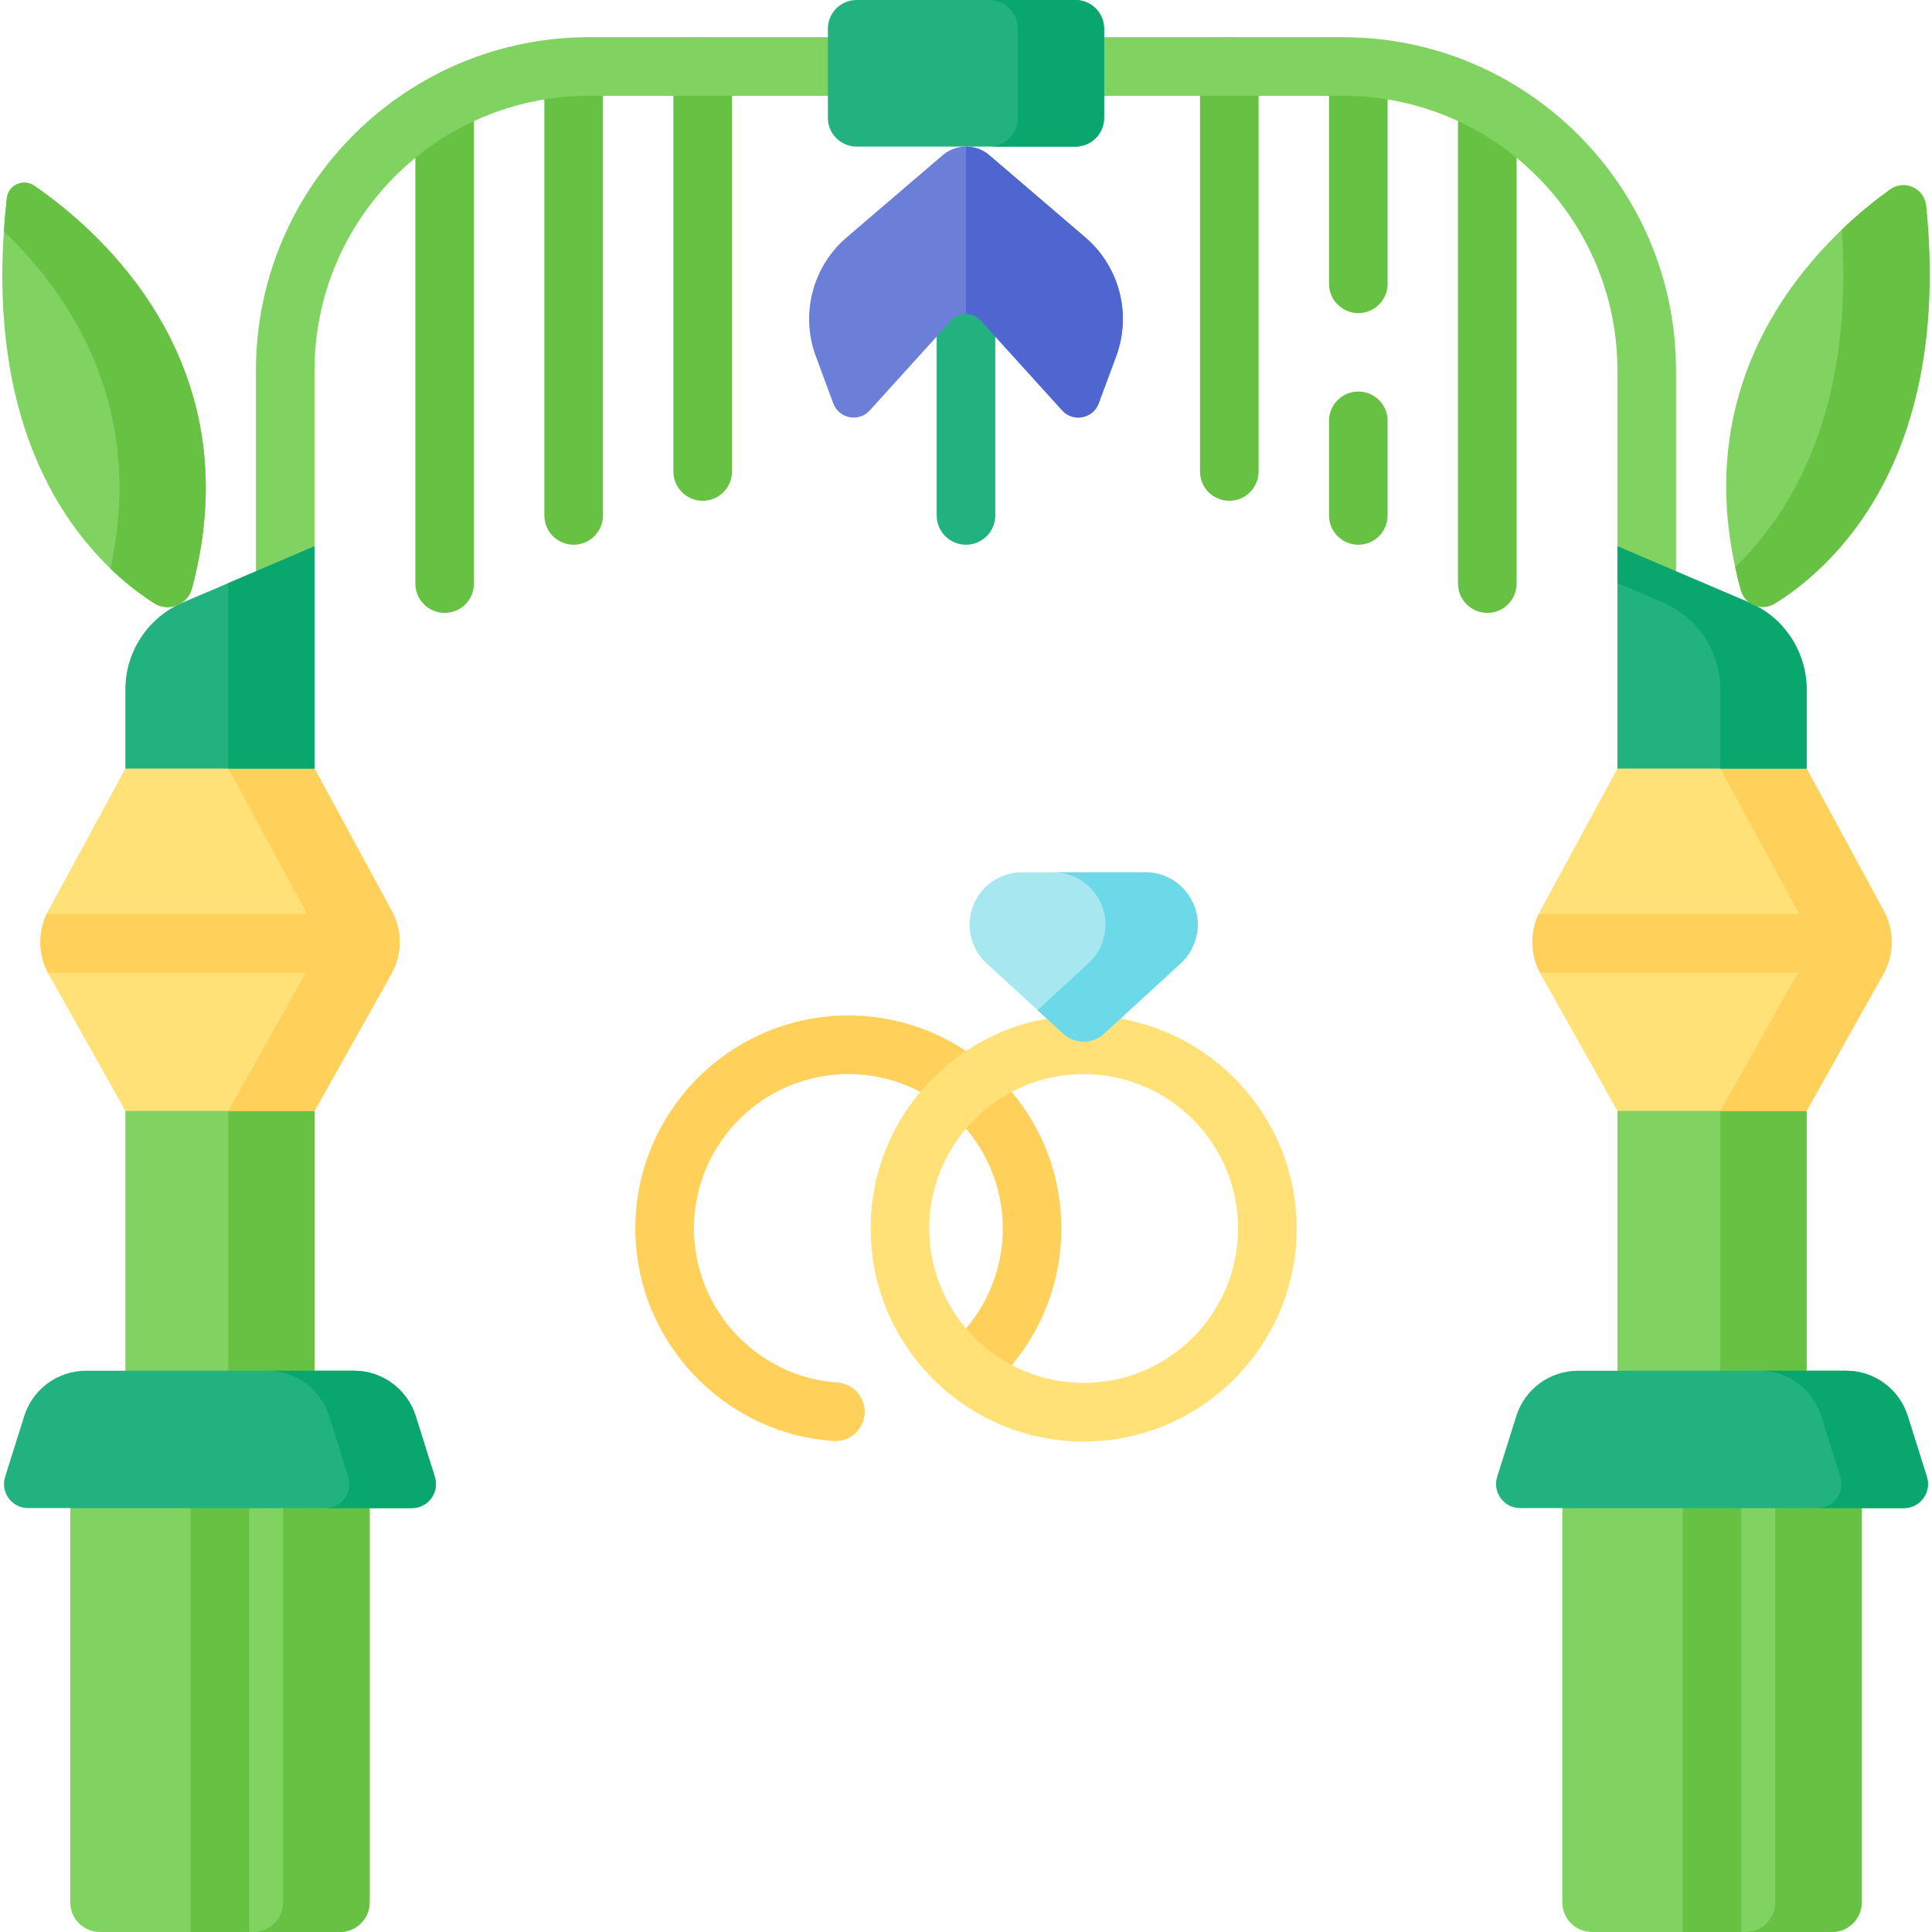 <svg id="Capa_1" enable-background="new 0 0 494.579 494.579" height="512" viewBox="0 0 494.579 494.579" width="512" xmlns="http://www.w3.org/2000/svg"><g><g><path d="m247.286 139.447c-4.143 0-7.5-3.357-7.5-7.5v-51.177c0-4.143 3.357-7.5 7.5-7.5s7.5 3.357 7.5 7.5v51.178c0 4.142-3.357 7.499-7.5 7.499z" fill="#22b27f"/></g><g><path d="m113.832 156.898c-4.143 0-7.5-3.357-7.5-7.5v-118.411c0-4.143 3.357-7.5 7.5-7.5s7.5 3.357 7.5 7.5v118.411c0 4.143-3.357 7.5-7.5 7.5z" fill="#67c142"/></g><g><path d="m146.852 139.447c-4.143 0-7.5-3.357-7.5-7.5v-114.084c0-4.143 3.357-7.5 7.5-7.5s7.5 3.357 7.5 7.5v114.084c0 4.143-3.358 7.5-7.5 7.5z" fill="#67c142"/></g><g><path d="m179.881 128.196c-4.143 0-7.5-3.357-7.5-7.5v-103.668c0-4.143 3.357-7.5 7.5-7.5s7.5 3.357 7.5 7.5v103.668c0 4.143-3.357 7.5-7.5 7.5z" fill="#67c142"/></g><g><path d="m380.741 156.898c-4.143 0-7.5-3.357-7.5-7.5v-118.411c0-4.143 3.357-7.5 7.5-7.5s7.5 3.357 7.5 7.5v118.411c0 4.143-3.358 7.5-7.5 7.5z" fill="#67c142"/></g><g><path d="m347.721 139.447c-4.143 0-7.5-3.357-7.5-7.5v-24.217c0-4.143 3.357-7.5 7.5-7.5s7.5 3.357 7.5 7.5v24.217c0 4.143-3.357 7.5-7.5 7.5z" fill="#67c142"/></g><g><path d="m347.721 80.153c-4.143 0-7.5-3.357-7.5-7.5v-54.79c0-4.143 3.357-7.5 7.5-7.5s7.5 3.357 7.5 7.5v54.79c0 4.143-3.357 7.5-7.5 7.5z" fill="#67c142"/></g><g><path d="m314.692 128.196c-4.143 0-7.5-3.357-7.5-7.5v-103.668c0-4.143 3.357-7.5 7.5-7.5s7.5 3.357 7.5 7.5v103.668c0 4.143-3.358 7.5-7.5 7.5z" fill="#67c142"/></g><g><path d="m414.048 139.838v-45.056c0-38.738-31.516-70.254-70.254-70.254h-72.679c-4.143 0-7.5-3.357-7.5-7.5s3.357-7.5 7.5-7.5h72.679c47.009 0 85.254 38.245 85.254 85.254v57.844z" fill="#80d261"/></g><g><path d="m65.524 149.153v-54.371c0-47.009 38.245-85.254 85.254-85.254h68.929c4.143 0 7.5 3.357 7.5 7.5s-3.357 7.5-7.5 7.5h-68.929c-38.738 0-70.254 31.516-70.254 70.254v45.057z" fill="#80d261"/></g><path d="m462.481 284.389v66.51l-13.31 3.01-10.91 2.47-24.21-5.48v-66.51l24.21-7.6 13.34 4.19z" fill="#80d261"/><path d="m462.481 284.389v66.51l-13.31 3.01-8.77-3.01v-66.51l11.2-3.41z" fill="#67c142"/><path d="m476.581 386.069v100.91c0 4.2-3.4 7.6-7.59 7.6h-61.45c-4.2 0-7.6-3.4-7.6-7.6v-100.91l38.32-10.92z" fill="#80d261"/><path d="m476.581 386.069v100.91c0 4.2-3.4 7.6-7.59 7.6h-22.15c4.19 0 7.59-3.4 7.59-7.6v-107.22z" fill="#67c142"/><g><path d="m445.761 386.069v108.51h-15v-108.51c0-4.15 3.36-7.5 7.5-7.5 4.15 0 7.5 3.35 7.5 7.5z" fill="#67c142"/></g><path d="m472.566 350.9h-68.605c-7.231 0-13.627 4.692-15.798 11.589l-4.894 15.548c-1.253 3.979 1.719 8.029 5.89 8.029h98.21c4.171 0 7.143-4.05 5.89-8.029l-4.894-15.548c-2.172-6.897-8.567-11.589-15.799-11.589z" fill="#22b27f"/><path d="m487.371 386.069h-22.15c4.17 0 7.14-4.05 5.89-8.03l-4.9-15.55c-2.17-6.9-8.56-11.59-15.79-11.59h22.15c7.23 0 13.62 4.69 15.79 11.59l4.9 15.55c1.25 3.98-1.72 8.03-5.89 8.03z" fill="#09a76d"/><path d="m482.311 248.999c-.07.15-.15.3-.23.44l-19.6 34.95h-48.43l-19.61-34.95c-.08-.14-.16-.29-.23-.44-2.46-4.68-2.57-10.23-.33-15 .14-.31.29-.6.45-.9l19.72-36.35 24.215-7.427 24.215 7.427 19.72 36.35c.16.3.31.6.45.9 2.24 4.77 2.11 10.32-.34 15z" fill="#ffe177"/><path d="m462.479 196.748-13.329-4.087-8.749 4.087 19.72 36.351c2.77 5.106 2.726 11.275-.116 16.341l-19.604 34.946h22.079l19.604-34.946c2.842-5.066 2.886-11.236.116-16.341z" fill="#ffd15b"/><path d="m482.311 248.999h-88.1c-2.46-4.68-2.57-10.23-.33-15h88.77c2.24 4.77 2.11 10.32-.34 15z" fill="#ffd15b"/><path d="m80.526 284.389v66.51l-13.31 3.01-10.91 2.47-24.21-5.48v-66.51l24.21-7.6 13.34 4.19z" fill="#80d261"/><path d="m80.526 284.389v66.51l-13.31 3.01-8.77-3.01v-66.51l11.2-3.41z" fill="#67c142"/><path d="m94.627 386.069v100.91c0 4.2-3.4 7.6-7.59 7.6h-61.45c-4.2 0-7.6-3.4-7.6-7.6v-100.91l38.32-10.92z" fill="#80d261"/><path d="m94.627 386.069v100.91c0 4.2-3.4 7.6-7.59 7.6h-22.15c4.19 0 7.59-3.4 7.59-7.6v-107.22z" fill="#67c142"/><g><path d="m63.806 386.069v108.51h-15v-108.51c0-4.15 3.36-7.5 7.5-7.5 4.15 0 7.5 3.35 7.5 7.5z" fill="#67c142"/></g><path d="m90.612 350.9h-68.605c-7.231 0-13.627 4.692-15.798 11.589l-4.894 15.548c-1.253 3.979 1.719 8.029 5.89 8.029h98.21c4.171 0 7.143-4.05 5.89-8.029l-4.894-15.548c-2.173-6.897-8.568-11.589-15.799-11.589z" fill="#22b27f"/><path d="m105.416 386.069h-22.15c4.17 0 7.14-4.05 5.89-8.03l-4.9-15.55c-2.17-6.9-8.56-11.59-15.79-11.59h22.15c7.23 0 13.62 4.69 15.79 11.59l4.9 15.55c1.25 3.98-1.72 8.03-5.89 8.03z" fill="#09a76d"/><path d="m100.356 248.999c-.07.15-.15.3-.23.44l-19.6 34.95h-48.43l-19.61-34.95c-.08-.14-.16-.29-.23-.44-2.46-4.68-2.57-10.23-.33-15 .14-.31.29-.6.45-.9l19.72-36.35 24.215-7.427 24.215 7.427 19.72 36.35c.16.3.31.6.45.9 2.24 4.77 2.11 10.32-.34 15z" fill="#ffe177"/><path d="m80.524 196.748-13.329-4.087-8.749 4.087 19.72 36.351c2.77 5.106 2.726 11.275-.116 16.341l-19.604 34.946h22.079l19.604-34.946c2.842-5.066 2.886-11.236.116-16.342z" fill="#ffd15b"/><path d="m32.094 196.748h48.431v-56.909l-33.73 14.408c-8.916 3.809-14.701 12.569-14.701 22.265z" fill="#22b27f"/><path d="m58.446 149.269v47.479h22.078v-56.91z" fill="#09a76d"/><path d="m49.156 150.597c-1.13 4.24-6.04 6.17-9.73 3.81-2.91-1.86-6.44-4.45-10.19-7.93-.33-.31-.64-.61-.95-.91-14.05-13.53-30.48-39.6-27.29-86.46v-.01c.18-2.72.43-5.5.75-8.36.38-3.36 4.2-5.11 7-3.2 15.82 10.82 55.98 44.81 40.41 103.06z" fill="#80d261"/><path d="m49.156 150.597c-1.13 4.24-6.04 6.17-9.73 3.81-2.91-1.86-6.44-4.45-10.19-7.93-.33-.31-.64-.61-.95-.91 9.08-41.67-10.52-70.32-27.29-86.37v-.1c.18-2.72.43-5.5.75-8.36.38-3.36 4.2-5.11 7-3.2 15.82 10.82 55.98 44.81 40.41 103.06z" fill="#67c142"/><path d="m462.479 196.748h-48.431v-56.909l33.73 14.408c8.916 3.809 14.701 12.569 14.701 22.265z" fill="#22b27f"/><path d="m447.778 154.246-33.73-14.408v9.431l11.651 4.977c8.917 3.809 14.701 12.57 14.701 22.265v20.236h22.079v-20.236c0-9.696-5.784-18.456-14.701-22.265z" fill="#09a76d"/><path d="m454.336 154.506c-3.28 2.03-7.63.35-8.67-3.37-.56-2.01-1.04-4-1.47-5.95-9.09-41.68 10.53-70.34 27.3-86.4 4.54-4.35 8.87-7.77 12.37-10.28 3.65-2.62 8.76-.3 9.21 4.17 6.62 66.05-24.66 93.12-38.74 101.83z" fill="#80d261"/><path d="m454.336 154.506c-3.28 2.03-7.63.35-8.67-3.37-.56-2.01-1.04-4-1.47-5.95 0-.01.01-.02.01-.03 14.05-13.52 30.45-39.58 27.29-86.37 4.54-4.35 8.87-7.77 12.37-10.28 3.65-2.62 8.76-.3 9.21 4.17 6.62 66.05-24.66 93.12-38.74 101.83z" fill="#67c142"/><path d="m275.293 37.525h-56.013c-4.058 0-7.348-3.29-7.348-7.348v-22.829c0-4.058 3.29-7.348 7.348-7.348h56.012c4.058 0 7.348 3.29 7.348 7.348v22.83c0 4.057-3.29 7.347-7.347 7.347z" fill="#22b27f"/><path d="m275.293 0h-22.079c4.058 0 7.348 3.29 7.348 7.348v22.83c0 4.058-3.29 7.347-7.348 7.347h22.079c4.058 0 7.348-3.29 7.348-7.347v-22.83c-.001-4.058-3.291-7.348-7.348-7.348z" fill="#09a76d"/><path d="m285.726 91.215-4.47 12.05c-1.45 3.91-6.54 4.89-9.34 1.8l-20.85-23.02c-1.01-1.12-2.4-1.68-3.78-1.68s-2.77.56-3.78 1.68l-20.85 23.02c-2.8 3.09-7.89 2.11-9.34-1.8l-4.47-12.05c-4.01-10.8-.85-22.95 7.89-30.44l24.57-21.04c1.72-1.47 3.85-2.21 5.98-2.21s4.26.74 5.98 2.21l24.57 21.04c8.74 7.49 11.9 19.64 7.89 30.44z" fill="#6c7fd8"/><path d="m285.726 91.215-4.47 12.05c-1.45 3.91-6.54 4.89-9.34 1.8l-20.85-23.02c-1.01-1.12-2.4-1.68-3.78-1.68v-42.84c2.13 0 4.26.74 5.98 2.21l24.57 21.04c8.74 7.49 11.9 19.64 7.89 30.44z" fill="#4f66d0"/><g><path d="m213.864 368.903c-.175 0-.351-.006-.528-.019-28.429-1.977-50.698-25.871-50.698-54.397 0-30.068 24.463-54.531 54.531-54.531s54.531 24.463 54.531 54.531c0 16.215-7.146 31.479-19.605 41.881-3.18 2.653-7.909 2.229-10.564-.951-2.654-3.181-2.229-7.91.951-10.564 9.036-7.543 14.219-18.61 14.219-30.365 0-21.798-17.733-39.531-39.531-39.531s-39.531 17.733-39.531 39.531c0 20.68 16.138 38.001 36.739 39.435 4.132.287 7.249 3.87 6.961 8.002-.276 3.954-3.571 6.978-7.475 6.978z" fill="#ffd15b"/></g><g><path d="m277.405 369.019c-30.068 0-54.531-24.463-54.531-54.531s24.463-54.531 54.531-54.531 54.531 24.463 54.531 54.531-24.463 54.531-54.531 54.531zm0-94.063c-21.798 0-39.531 17.733-39.531 39.531s17.733 39.531 39.531 39.531 39.531-17.733 39.531-39.531-17.734-39.531-39.531-39.531z" fill="#ffe177"/></g><g><path d="m248.207 236.713c0 3.756 1.574 7.34 4.341 9.88l19.599 18c2.973 2.731 7.542 2.731 10.515 0l19.599-18c2.766-2.541 4.341-6.124 4.341-9.88 0-7.409-6.006-13.415-13.415-13.415h-31.563c-7.41-.001-13.417 6.006-13.417 13.415z" fill="#a6e7f0"/></g><path d="m293.186 223.297h-23.601c7.409 0 13.415 6.006 13.415 13.415 0 3.756-1.574 7.34-4.341 9.88l-13.056 11.991 6.543 6.009c2.973 2.731 7.542 2.731 10.515 0l19.598-18c2.766-2.541 4.341-6.124 4.341-9.88.001-7.409-6.005-13.415-13.414-13.415z" fill="#6bd9e7"/><path d="m100.356 248.999h-88.1c-2.46-4.68-2.57-10.23-.33-15h88.77c2.24 4.77 2.11 10.32-.34 15z" fill="#ffd15b"/></g></svg>